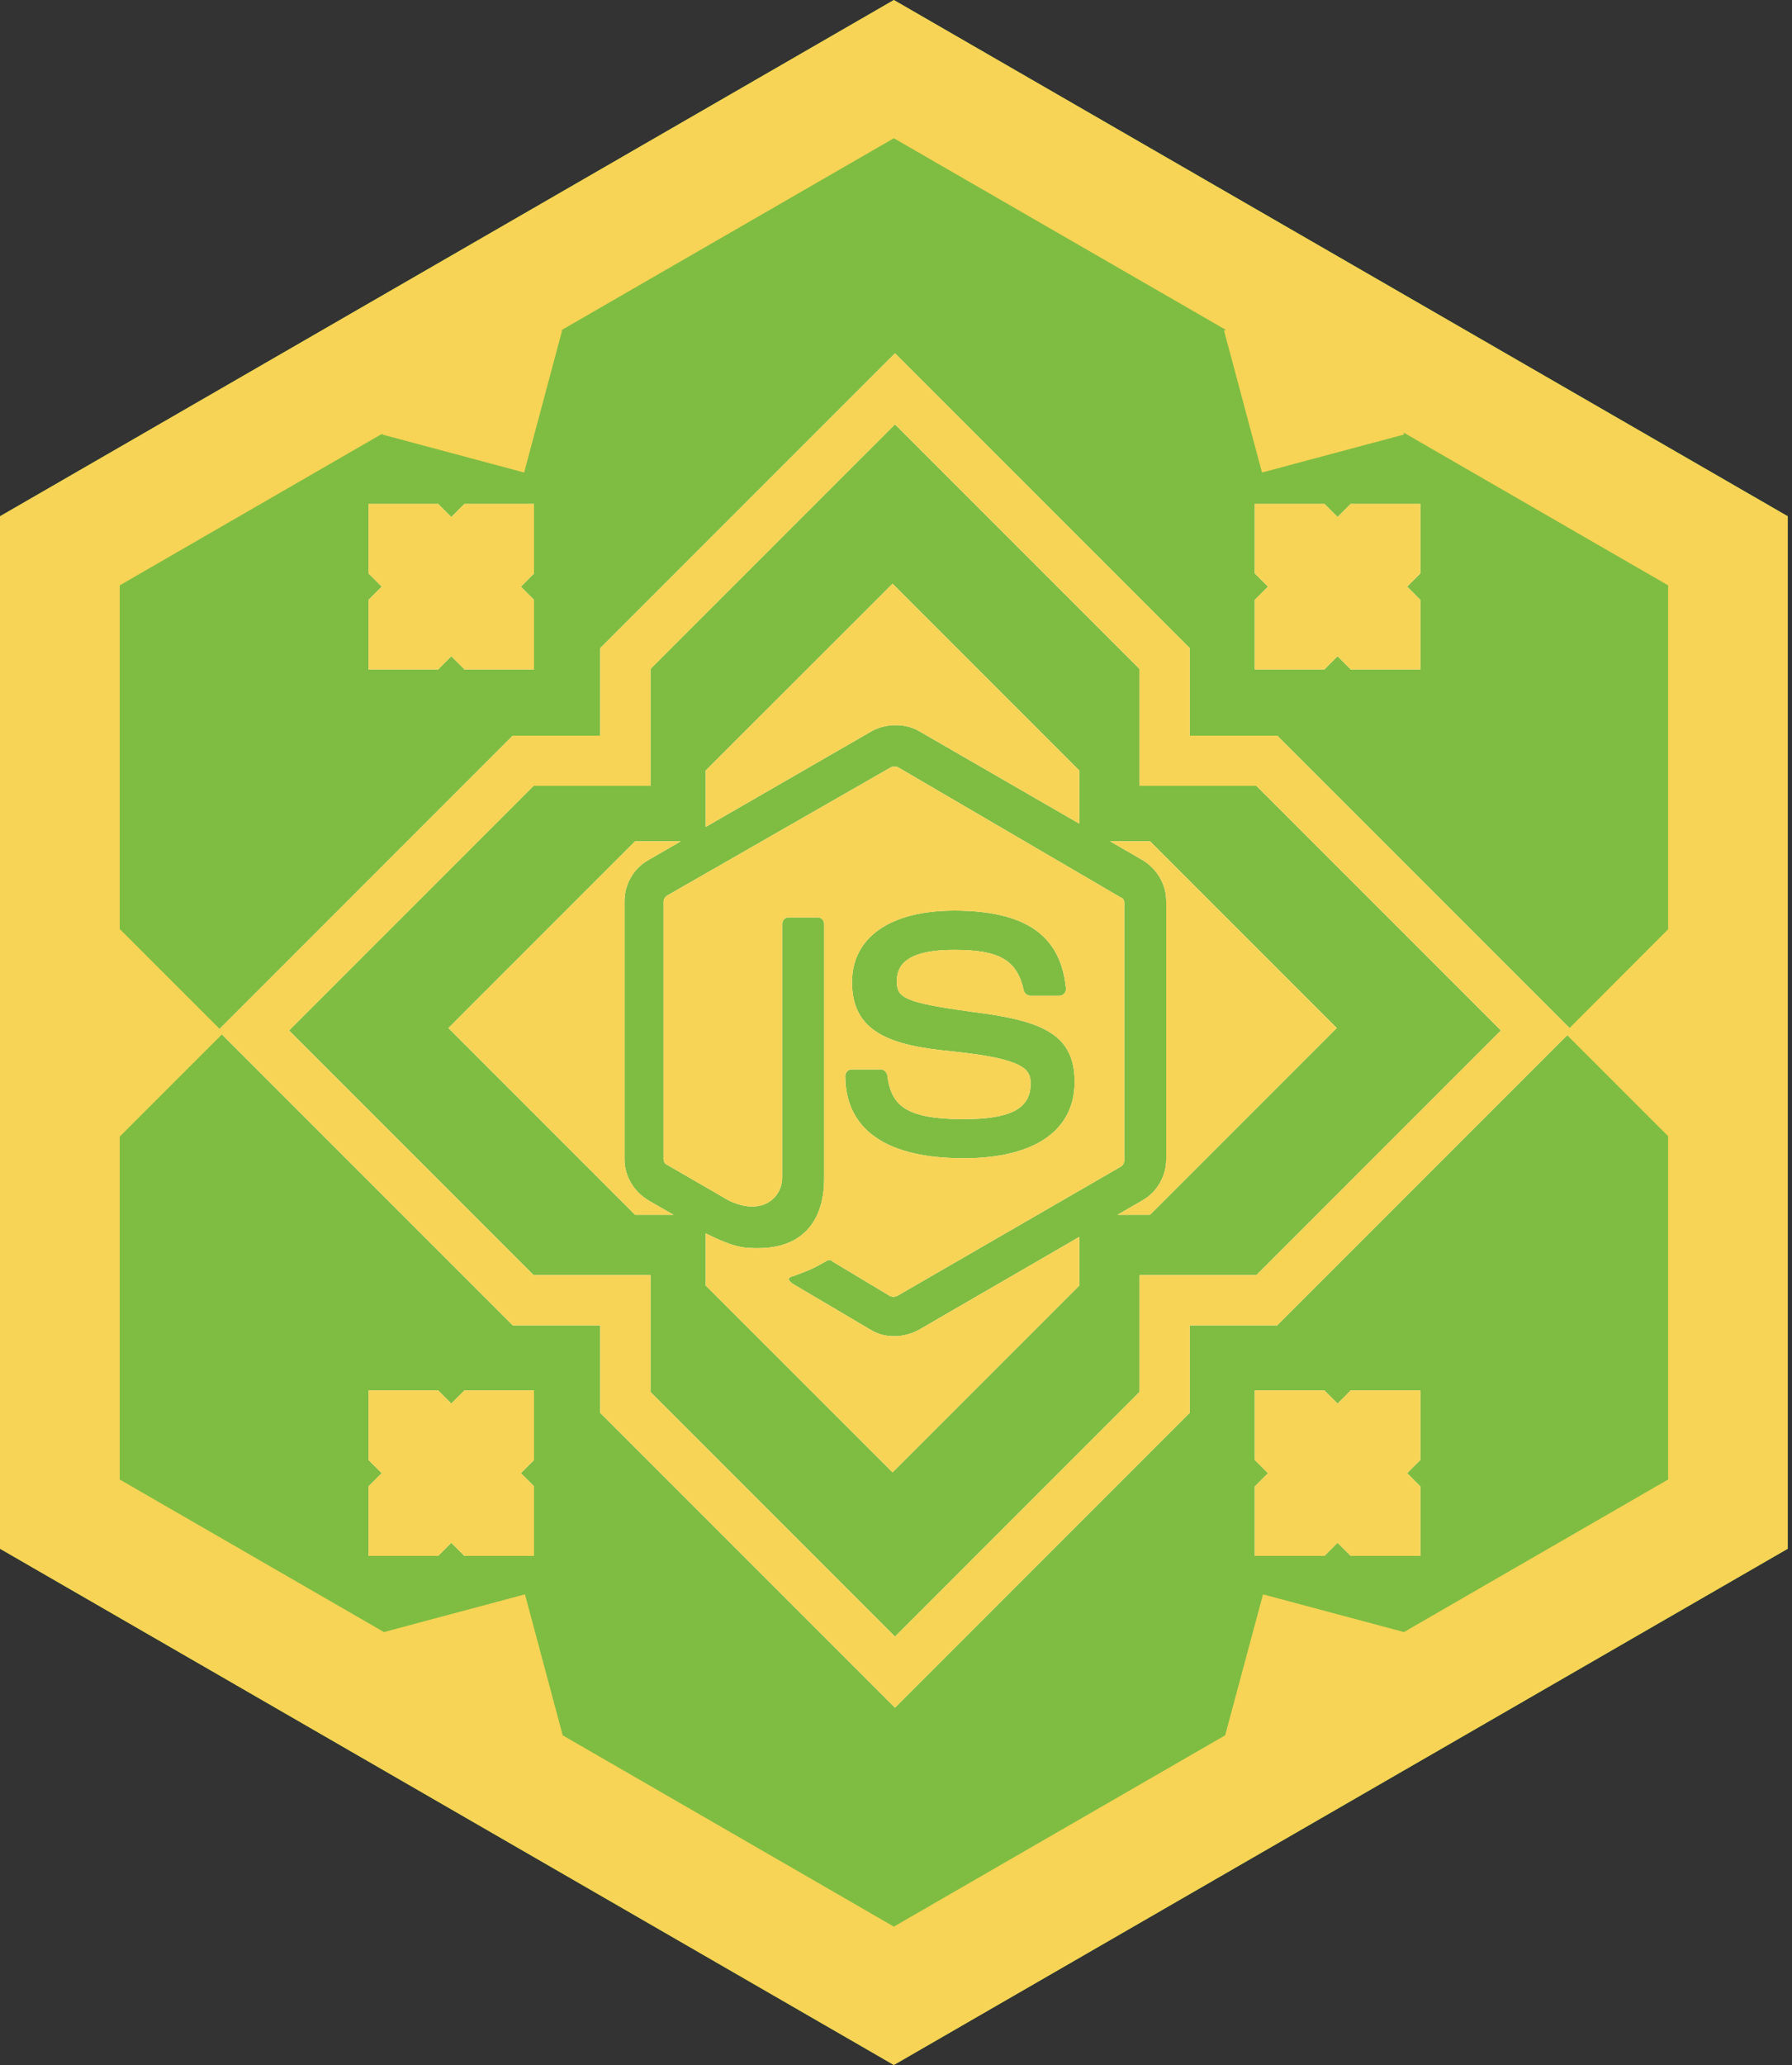 <svg width="125" height="144" viewBox="0 0 125 144" fill="none" xmlns="http://www.w3.org/2000/svg">
<rect x="0" y="0" width="125" height="144" fill="#333333" stroke="none"/>
<path d="M124.71 108V36L62.35 0L0 36V108L62.35 144L124.71 108Z" fill="#7EBD42"/>
<path d="M32.4 35.14H37.25V39.99L36.33 40.91L37.25 41.83V46.68H32.4L31.48 45.76L30.56 46.68H25.71V41.83L26.63 40.91L25.71 39.99V35.14H30.56L31.48 36.06L32.4 35.14Z" fill="#F7D456"/>
<path d="M94.22 35.14H99.07V39.99L98.15 40.91L99.07 41.83V46.68H94.22L93.3 45.76L92.38 46.68H87.53V41.83L88.45 40.91L87.53 39.99V35.14H92.38L93.3 36.06L94.22 35.14Z" fill="#F7D456"/>
<path d="M43.56 80.84V62.84C43.56 61.7 44.16 60.57 45.23 59.97L47.48 58.67H44.3L31.28 71.69L44.3 84.71H46.97L45.23 83.71C44.23 83.11 43.56 82.04 43.56 80.84ZM62.26 40.71L49.23 53.73V57.66L60.83 50.97C61.83 50.43 63.16 50.43 64.09 50.97L75.28 57.43V53.73L62.26 40.71ZM78.15 62.57L62.63 53.5C62.49 53.44 62.29 53.44 62.16 53.5L46.56 62.44C46.43 62.5 46.29 62.7 46.29 62.84V80.84C46.29 80.97 46.36 81.17 46.56 81.24L50.83 83.71C53.16 84.84 54.56 83.51 54.56 82.11V64.44C54.56 64.17 54.76 63.97 55.03 63.97H57.03C57.29 63.97 57.49 64.17 57.49 64.44V82.17C57.49 85.31 55.83 87.04 52.89 87.04C51.96 87.04 51.29 87.04 49.29 86.04L49.23 86.01V89.65L62.26 102.67L75.28 89.65V86.26L64.02 92.78C63.49 93.04 62.96 93.18 62.36 93.18C61.76 93.18 61.23 93.04 60.69 92.71L55.49 89.64C54.69 89.18 55.09 89.04 55.36 88.98C56.43 88.58 56.63 88.51 57.69 87.91C57.83 87.84 57.96 87.84 58.09 87.98L62.09 90.38C62.22 90.44 62.43 90.44 62.56 90.38L78.15 81.37C78.29 81.31 78.42 81.11 78.42 80.97V62.97C78.42 62.77 78.35 62.64 78.15 62.57ZM67.22 80.77C60.42 80.77 58.96 77.64 58.96 75.04C58.96 74.77 59.16 74.57 59.43 74.57H61.43C61.62 74.57 61.83 74.71 61.89 74.97C62.16 77.04 63.09 78.04 67.22 78.04C70.49 78.04 71.89 77.31 71.89 75.57C71.89 74.57 71.49 73.84 66.36 73.31C62.09 72.91 59.43 71.97 59.43 68.5C59.43 65.37 62.09 63.5 66.56 63.5C71.56 63.5 74.02 65.24 74.36 68.97C74.36 69.1 74.29 69.24 74.22 69.3C74.16 69.37 74.02 69.44 73.89 69.44H71.89C71.69 69.44 71.49 69.3 71.42 69.1C70.96 66.97 69.76 66.24 66.56 66.24C62.96 66.24 62.56 67.5 62.56 68.44C62.56 69.57 63.03 69.91 67.89 70.57C72.69 71.17 74.96 72.11 74.96 75.44C74.96 78.84 72.16 80.77 67.22 80.77ZM80.22 58.67H77.44L79.69 59.97C80.69 60.57 81.35 61.64 81.35 62.84V80.84C81.35 81.97 80.75 83.11 79.69 83.71L77.96 84.71H80.22L93.24 71.69L80.22 58.67ZM43.56 80.84V62.84C43.56 61.7 44.16 60.57 45.23 59.97L47.48 58.67H44.3L31.28 71.69L44.3 84.71H46.97L45.23 83.71C44.23 83.11 43.56 82.04 43.56 80.84ZM62.26 40.71L49.23 53.73V57.66L60.83 50.97C61.83 50.43 63.16 50.43 64.09 50.97L75.28 57.43V53.73L62.26 40.71ZM78.15 62.57L62.63 53.5C62.49 53.44 62.29 53.44 62.16 53.5L46.56 62.44C46.43 62.5 46.29 62.7 46.29 62.84V80.84C46.29 80.97 46.36 81.17 46.56 81.24L50.83 83.71C53.16 84.84 54.56 83.51 54.56 82.11V64.44C54.56 64.17 54.76 63.97 55.03 63.97H57.03C57.29 63.97 57.49 64.17 57.49 64.44V82.17C57.49 85.31 55.83 87.04 52.89 87.04C51.96 87.04 51.29 87.04 49.29 86.04L49.23 86.01V89.65L62.26 102.67L75.28 89.65V86.26L64.02 92.78C63.49 93.04 62.96 93.18 62.36 93.18C61.76 93.18 61.23 93.04 60.69 92.71L55.49 89.64C54.69 89.18 55.09 89.04 55.36 88.98C56.43 88.58 56.63 88.51 57.69 87.91C57.83 87.84 57.96 87.84 58.09 87.98L62.09 90.38C62.22 90.44 62.43 90.44 62.56 90.38L78.15 81.37C78.29 81.31 78.42 81.11 78.42 80.97V62.97C78.42 62.77 78.35 62.64 78.15 62.57ZM67.22 80.77C60.42 80.77 58.96 77.64 58.96 75.04C58.96 74.77 59.16 74.57 59.43 74.57H61.43C61.62 74.57 61.83 74.71 61.89 74.97C62.16 77.04 63.09 78.04 67.22 78.04C70.49 78.04 71.89 77.31 71.89 75.57C71.89 74.57 71.49 73.84 66.36 73.31C62.09 72.91 59.43 71.97 59.43 68.5C59.43 65.37 62.09 63.5 66.56 63.5C71.56 63.5 74.02 65.24 74.36 68.97C74.36 69.1 74.29 69.24 74.22 69.3C74.16 69.37 74.02 69.44 73.89 69.44H71.89C71.69 69.44 71.49 69.3 71.42 69.1C70.96 66.97 69.76 66.24 66.56 66.24C62.96 66.24 62.56 67.5 62.56 68.44C62.56 69.57 63.03 69.91 67.89 70.57C72.69 71.17 74.96 72.11 74.96 75.44C74.96 78.84 72.16 80.77 67.22 80.77ZM80.22 58.67H77.44L79.69 59.97C80.69 60.57 81.35 61.64 81.35 62.84V80.84C81.35 81.97 80.75 83.11 79.69 83.71L77.96 84.71H80.22L93.24 71.69L80.22 58.67ZM37.25 96.96H32.4L31.48 97.88L30.56 96.96H25.71V101.81L26.63 102.73L25.71 103.65V108.5H30.56L31.48 107.58L32.4 108.5H37.25V103.65L36.33 102.73L37.25 101.81V96.96ZM43.56 80.84V62.84C43.56 61.7 44.16 60.57 45.23 59.97L47.48 58.67H44.3L31.28 71.69L44.3 84.71H46.97L45.23 83.71C44.23 83.11 43.56 82.04 43.56 80.84ZM62.26 40.71L49.23 53.73V57.66L60.83 50.97C61.83 50.43 63.16 50.43 64.09 50.97L75.28 57.43V53.73L62.26 40.71ZM78.15 62.57L62.63 53.5C62.49 53.44 62.29 53.44 62.16 53.5L46.56 62.44C46.43 62.5 46.29 62.7 46.29 62.84V80.84C46.29 80.97 46.36 81.17 46.56 81.24L50.83 83.71C53.16 84.84 54.56 83.51 54.56 82.11V64.44C54.56 64.17 54.76 63.97 55.03 63.97H57.03C57.29 63.97 57.49 64.17 57.49 64.44V82.17C57.49 85.31 55.83 87.04 52.89 87.04C51.96 87.04 51.29 87.04 49.29 86.04L49.23 86.01V89.65L62.26 102.67L75.28 89.65V86.26L64.02 92.78C63.49 93.04 62.96 93.18 62.36 93.18C61.76 93.18 61.23 93.04 60.69 92.71L55.49 89.64C54.69 89.18 55.09 89.04 55.36 88.98C56.43 88.58 56.63 88.51 57.69 87.91C57.83 87.84 57.96 87.84 58.09 87.98L62.09 90.38C62.22 90.44 62.43 90.44 62.56 90.38L78.15 81.37C78.29 81.31 78.42 81.11 78.42 80.97V62.97C78.42 62.77 78.35 62.64 78.15 62.57ZM67.22 80.77C60.42 80.77 58.96 77.64 58.96 75.04C58.96 74.77 59.16 74.57 59.43 74.57H61.43C61.62 74.57 61.83 74.71 61.89 74.97C62.16 77.04 63.09 78.04 67.22 78.04C70.49 78.04 71.89 77.31 71.89 75.57C71.89 74.57 71.49 73.84 66.36 73.31C62.09 72.91 59.43 71.97 59.43 68.5C59.43 65.37 62.09 63.5 66.56 63.5C71.56 63.5 74.02 65.24 74.36 68.97C74.36 69.1 74.29 69.24 74.22 69.3C74.16 69.37 74.02 69.44 73.89 69.44H71.89C71.69 69.44 71.49 69.3 71.42 69.1C70.96 66.97 69.76 66.24 66.56 66.24C62.96 66.24 62.56 67.5 62.56 68.44C62.56 69.57 63.03 69.91 67.89 70.57C72.69 71.17 74.96 72.11 74.96 75.44C74.96 78.84 72.16 80.77 67.22 80.77ZM80.22 58.67H77.44L79.69 59.97C80.69 60.57 81.35 61.64 81.35 62.84V80.84C81.35 81.97 80.75 83.11 79.69 83.71L77.96 84.71H80.22L93.24 71.69L80.22 58.67ZM99.07 96.96H94.22L93.3 97.88L92.38 96.96H87.53V101.81L88.45 102.73L87.53 103.65V108.5H92.38L93.3 107.58L94.22 108.5H99.07V103.65L98.15 102.73L99.07 101.81V96.96ZM80.22 58.67H77.44L79.69 59.97C80.69 60.57 81.35 61.64 81.35 62.84V80.84C81.35 81.97 80.75 83.11 79.69 83.71L77.96 84.71H80.22L93.24 71.69L80.22 58.67ZM78.15 62.57L62.63 53.5C62.49 53.44 62.29 53.44 62.16 53.5L46.56 62.44C46.43 62.5 46.29 62.7 46.29 62.84V80.84C46.29 80.97 46.36 81.17 46.56 81.24L50.83 83.71C53.16 84.84 54.56 83.51 54.56 82.11V64.44C54.56 64.17 54.76 63.97 55.03 63.97H57.03C57.29 63.97 57.49 64.17 57.49 64.44V82.17C57.49 85.31 55.83 87.04 52.89 87.04C51.96 87.04 51.29 87.04 49.29 86.04L49.23 86.01V89.65L62.26 102.67L75.28 89.65V86.26L64.02 92.78C63.49 93.04 62.96 93.18 62.36 93.18C61.76 93.18 61.23 93.04 60.69 92.71L55.49 89.64C54.69 89.18 55.09 89.04 55.36 88.98C56.43 88.58 56.63 88.51 57.69 87.91C57.83 87.84 57.96 87.84 58.09 87.98L62.09 90.38C62.22 90.44 62.43 90.44 62.56 90.38L78.15 81.37C78.29 81.31 78.42 81.11 78.42 80.97V62.97C78.42 62.77 78.35 62.64 78.15 62.57ZM67.22 80.77C60.42 80.77 58.96 77.64 58.96 75.04C58.96 74.77 59.16 74.57 59.43 74.57H61.43C61.62 74.57 61.83 74.71 61.89 74.97C62.16 77.04 63.09 78.04 67.22 78.04C70.49 78.04 71.89 77.31 71.89 75.57C71.89 74.57 71.49 73.84 66.36 73.31C62.09 72.91 59.43 71.97 59.43 68.5C59.43 65.37 62.09 63.5 66.56 63.5C71.56 63.5 74.02 65.24 74.36 68.97C74.36 69.1 74.29 69.24 74.22 69.3C74.16 69.37 74.02 69.44 73.89 69.44H71.89C71.69 69.44 71.49 69.3 71.42 69.1C70.96 66.97 69.76 66.24 66.56 66.24C62.96 66.24 62.56 67.5 62.56 68.44C62.56 69.57 63.03 69.91 67.89 70.57C72.69 71.17 74.96 72.11 74.96 75.44C74.96 78.84 72.16 80.77 67.22 80.77ZM62.26 40.71L49.23 53.73V57.66L60.83 50.97C61.83 50.43 63.16 50.43 64.09 50.97L75.28 57.43V53.73L62.26 40.71ZM43.56 80.84V62.84C43.56 61.7 44.16 60.57 45.23 59.97L47.48 58.67H44.3L31.28 71.69L44.3 84.71H46.97L45.23 83.71C44.23 83.11 43.56 82.04 43.56 80.84ZM99.07 96.96H94.22L93.3 97.88L92.38 96.96H87.53V101.81L88.45 102.73L87.53 103.65V108.5H92.38L93.3 107.58L94.22 108.5H99.07V103.65L98.15 102.73L99.07 101.81V96.96ZM37.25 96.96H32.4L31.48 97.88L30.56 96.96H25.71V101.81L26.63 102.73L25.71 103.65V108.5H30.56L31.48 107.58L32.4 108.5H37.25V103.65L36.33 102.73L37.25 101.81V96.96ZM37.25 96.96H32.4L31.48 97.88L30.56 96.96H25.71V101.81L26.63 102.73L25.71 103.65V108.5H30.56L31.48 107.58L32.4 108.5H37.25V103.65L36.33 102.73L37.25 101.81V96.96ZM43.56 80.84V62.84C43.56 61.7 44.16 60.57 45.23 59.97L47.48 58.67H44.3L31.28 71.69L44.3 84.71H46.97L45.23 83.71C44.23 83.11 43.56 82.04 43.56 80.84ZM62.26 40.71L49.23 53.73V57.66L60.83 50.97C61.83 50.43 63.16 50.43 64.09 50.97L75.28 57.43V53.73L62.26 40.71ZM78.15 62.57L62.63 53.5C62.49 53.44 62.29 53.44 62.16 53.5L46.56 62.44C46.43 62.5 46.29 62.7 46.29 62.84V80.84C46.29 80.97 46.36 81.17 46.56 81.24L50.83 83.71C53.16 84.84 54.56 83.51 54.56 82.11V64.44C54.56 64.17 54.76 63.97 55.03 63.97H57.03C57.29 63.97 57.49 64.17 57.49 64.44V82.17C57.49 85.31 55.83 87.04 52.89 87.04C51.96 87.04 51.29 87.04 49.29 86.04L49.23 86.01V89.65L62.26 102.67L75.28 89.65V86.26L64.02 92.78C63.49 93.04 62.96 93.18 62.36 93.18C61.76 93.18 61.23 93.04 60.69 92.71L55.49 89.64C54.69 89.18 55.09 89.04 55.36 88.98C56.43 88.58 56.63 88.51 57.69 87.91C57.83 87.84 57.96 87.84 58.09 87.98L62.09 90.38C62.22 90.44 62.43 90.44 62.56 90.38L78.15 81.37C78.29 81.31 78.42 81.11 78.42 80.97V62.97C78.42 62.77 78.35 62.64 78.15 62.57ZM67.22 80.77C60.42 80.77 58.96 77.64 58.96 75.04C58.96 74.77 59.16 74.57 59.43 74.57H61.43C61.62 74.57 61.83 74.71 61.89 74.97C62.16 77.04 63.09 78.04 67.22 78.04C70.49 78.04 71.89 77.31 71.89 75.57C71.89 74.57 71.49 73.84 66.36 73.31C62.09 72.91 59.43 71.97 59.43 68.5C59.43 65.37 62.09 63.5 66.56 63.5C71.56 63.5 74.02 65.24 74.36 68.97C74.36 69.1 74.29 69.24 74.22 69.3C74.16 69.37 74.02 69.44 73.89 69.44H71.89C71.69 69.44 71.49 69.3 71.42 69.1C70.96 66.97 69.76 66.24 66.56 66.24C62.96 66.24 62.56 67.5 62.56 68.44C62.56 69.57 63.03 69.91 67.89 70.57C72.69 71.17 74.96 72.11 74.96 75.44C74.96 78.84 72.16 80.77 67.22 80.77ZM80.22 58.67H77.44L79.69 59.97C80.69 60.57 81.35 61.64 81.35 62.84V80.84C81.35 81.97 80.75 83.11 79.69 83.71L77.96 84.71H80.22L93.24 71.69L80.22 58.67ZM99.07 96.96H94.22L93.3 97.88L92.38 96.96H87.53V101.81L88.45 102.73L87.53 103.65V108.5H92.38L93.3 107.58L94.22 108.5H99.07V103.65L98.15 102.73L99.07 101.81V96.96ZM80.22 58.67H77.44L79.69 59.97C80.69 60.57 81.35 61.64 81.35 62.84V80.84C81.35 81.97 80.75 83.11 79.69 83.71L77.96 84.71H80.22L93.24 71.69L80.22 58.67ZM78.15 62.57L62.63 53.5C62.49 53.44 62.29 53.44 62.16 53.5L46.56 62.44C46.43 62.5 46.29 62.7 46.29 62.84V80.84C46.29 80.97 46.36 81.17 46.56 81.24L50.83 83.71C53.16 84.84 54.56 83.51 54.56 82.11V64.44C54.56 64.17 54.76 63.97 55.03 63.97H57.03C57.29 63.97 57.49 64.17 57.49 64.44V82.17C57.49 85.31 55.83 87.04 52.89 87.04C51.96 87.04 51.29 87.04 49.29 86.04L49.23 86.01V89.65L62.26 102.67L75.28 89.65V86.26L64.02 92.78C63.49 93.04 62.96 93.18 62.36 93.18C61.76 93.18 61.23 93.04 60.69 92.71L55.49 89.64C54.69 89.18 55.09 89.04 55.36 88.98C56.43 88.58 56.63 88.51 57.69 87.91C57.83 87.84 57.96 87.84 58.09 87.98L62.09 90.38C62.22 90.44 62.43 90.44 62.56 90.38L78.15 81.37C78.29 81.31 78.42 81.11 78.42 80.97V62.97C78.42 62.77 78.35 62.64 78.15 62.57ZM67.22 80.77C60.42 80.77 58.96 77.64 58.96 75.04C58.96 74.77 59.16 74.57 59.43 74.57H61.43C61.62 74.57 61.83 74.71 61.89 74.97C62.16 77.04 63.09 78.04 67.22 78.04C70.49 78.04 71.89 77.31 71.89 75.57C71.89 74.57 71.49 73.84 66.36 73.31C62.09 72.91 59.43 71.97 59.43 68.5C59.43 65.37 62.09 63.5 66.56 63.5C71.56 63.5 74.02 65.24 74.36 68.97C74.36 69.1 74.29 69.24 74.22 69.3C74.16 69.37 74.02 69.44 73.89 69.44H71.89C71.69 69.44 71.49 69.3 71.42 69.1C70.96 66.97 69.76 66.24 66.56 66.24C62.96 66.24 62.56 67.5 62.56 68.44C62.56 69.57 63.03 69.91 67.89 70.57C72.69 71.17 74.96 72.11 74.96 75.44C74.96 78.84 72.16 80.77 67.22 80.77ZM62.26 40.71L49.23 53.73V57.66L60.83 50.97C61.83 50.43 63.16 50.43 64.09 50.97L75.28 57.43V53.73L62.26 40.71ZM43.56 80.84V62.84C43.56 61.7 44.16 60.57 45.23 59.97L47.48 58.67H44.3L31.28 71.69L44.3 84.71H46.97L45.23 83.71C44.23 83.11 43.56 82.04 43.56 80.84ZM99.07 96.96H94.22L93.3 97.88L92.38 96.96H87.53V101.81L88.45 102.73L87.53 103.65V108.5H92.38L93.3 107.58L94.22 108.5H99.07V103.65L98.15 102.73L99.07 101.81V96.96ZM37.25 96.96H32.4L31.48 97.88L30.56 96.96H25.71V101.81L26.63 102.73L25.71 103.65V108.5H30.56L31.48 107.58L32.4 108.5H37.25V103.65L36.33 102.73L37.25 101.81V96.96ZM37.25 96.96H32.4L31.48 97.88L30.56 96.96H25.71V101.81L26.63 102.73L25.71 103.65V108.5H30.56L31.48 107.58L32.4 108.5H37.25V103.65L36.33 102.73L37.25 101.81V96.96ZM43.56 80.84V62.84C43.56 61.7 44.16 60.57 45.23 59.97L47.48 58.67H44.3L31.28 71.69L44.3 84.71H46.97L45.23 83.71C44.23 83.11 43.56 82.04 43.56 80.84ZM62.26 40.71L49.23 53.73V57.66L60.83 50.97C61.83 50.43 63.16 50.43 64.09 50.97L75.28 57.43V53.73L62.26 40.71ZM78.15 62.57L62.63 53.5C62.49 53.44 62.29 53.44 62.16 53.5L46.56 62.44C46.43 62.5 46.29 62.7 46.29 62.84V80.84C46.29 80.97 46.36 81.17 46.56 81.24L50.83 83.71C53.16 84.84 54.56 83.51 54.56 82.11V64.44C54.56 64.17 54.76 63.97 55.03 63.97H57.03C57.29 63.97 57.49 64.17 57.49 64.44V82.17C57.49 85.31 55.83 87.04 52.89 87.04C51.96 87.04 51.29 87.04 49.29 86.04L49.23 86.01V89.65L62.26 102.67L75.28 89.65V86.26L64.02 92.78C63.49 93.04 62.96 93.18 62.36 93.18C61.76 93.18 61.23 93.04 60.69 92.71L55.49 89.64C54.69 89.18 55.09 89.04 55.36 88.98C56.43 88.58 56.63 88.51 57.69 87.91C57.83 87.84 57.96 87.84 58.09 87.98L62.09 90.38C62.22 90.44 62.43 90.44 62.56 90.38L78.15 81.37C78.29 81.31 78.42 81.11 78.42 80.97V62.97C78.42 62.77 78.35 62.64 78.15 62.57ZM67.22 80.77C60.42 80.77 58.96 77.64 58.96 75.04C58.96 74.77 59.16 74.57 59.43 74.57H61.43C61.62 74.57 61.83 74.71 61.89 74.97C62.16 77.04 63.09 78.04 67.22 78.04C70.49 78.04 71.89 77.31 71.89 75.57C71.89 74.57 71.49 73.84 66.36 73.31C62.09 72.91 59.43 71.97 59.43 68.5C59.43 65.37 62.09 63.5 66.56 63.5C71.56 63.5 74.02 65.24 74.36 68.97C74.36 69.1 74.29 69.24 74.22 69.3C74.16 69.37 74.02 69.44 73.89 69.44H71.89C71.69 69.44 71.49 69.3 71.42 69.1C70.96 66.97 69.76 66.24 66.56 66.24C62.96 66.24 62.56 67.5 62.56 68.44C62.56 69.57 63.03 69.91 67.89 70.57C72.69 71.17 74.96 72.11 74.96 75.44C74.96 78.84 72.16 80.77 67.22 80.77ZM80.22 58.67H77.44L79.69 59.97C80.69 60.57 81.35 61.64 81.35 62.84V80.84C81.35 81.97 80.75 83.11 79.69 83.71L77.96 84.71H80.22L93.24 71.69L80.22 58.67ZM99.07 96.96H94.22L93.3 97.88L92.38 96.96H87.53V101.81L88.45 102.73L87.53 103.65V108.5H92.38L93.3 107.58L94.22 108.5H99.07V103.65L98.15 102.73L99.07 101.81V96.96ZM80.22 58.67H77.44L79.69 59.97C80.69 60.57 81.35 61.64 81.35 62.84V80.84C81.35 81.97 80.75 83.11 79.69 83.71L77.96 84.71H80.22L93.24 71.69L80.22 58.67ZM62.36 93.18C61.76 93.18 61.23 93.04 60.69 92.71L55.49 89.64C54.69 89.18 55.09 89.04 55.36 88.98C56.43 88.58 56.63 88.51 57.69 87.91C57.83 87.84 57.96 87.84 58.09 87.98L62.09 90.38C62.22 90.44 62.43 90.44 62.56 90.38L78.15 81.37C78.29 81.31 78.42 81.11 78.42 80.97V62.97C78.42 62.77 78.35 62.64 78.15 62.57L62.63 53.5C62.49 53.44 62.29 53.44 62.16 53.5L46.56 62.44C46.43 62.5 46.29 62.7 46.29 62.84V80.84C46.29 80.97 46.36 81.17 46.56 81.24L50.83 83.71C53.16 84.84 54.56 83.51 54.56 82.11V64.44C54.56 64.17 54.76 63.97 55.03 63.97H57.03C57.29 63.97 57.49 64.17 57.49 64.44V82.17C57.49 85.31 55.83 87.04 52.89 87.04C51.96 87.04 51.29 87.04 49.29 86.04L49.23 86.01V89.65L62.26 102.67L75.28 89.65V86.26L64.02 92.78C63.49 93.04 62.96 93.18 62.36 93.18ZM59.43 74.57H61.43C61.62 74.57 61.83 74.71 61.89 74.97C62.16 77.04 63.09 78.04 67.22 78.04C70.49 78.04 71.89 77.31 71.89 75.57C71.89 74.57 71.49 73.84 66.36 73.31C62.09 72.91 59.43 71.97 59.43 68.5C59.43 65.37 62.09 63.5 66.56 63.5C71.56 63.5 74.02 65.24 74.36 68.97C74.36 69.1 74.29 69.24 74.22 69.3C74.16 69.37 74.02 69.44 73.89 69.44H71.89C71.69 69.44 71.49 69.3 71.42 69.1C70.96 66.97 69.76 66.24 66.56 66.24C62.96 66.24 62.56 67.5 62.56 68.44C62.56 69.57 63.03 69.91 67.89 70.57C72.69 71.17 74.96 72.11 74.96 75.44C74.96 78.84 72.16 80.77 67.22 80.77C60.42 80.77 58.96 77.64 58.96 75.04C58.96 74.77 59.16 74.57 59.43 74.57ZM64.09 50.97L75.28 57.43V53.73L62.26 40.71L49.23 53.73V57.66L60.83 50.97C61.83 50.43 63.16 50.43 64.09 50.97ZM43.56 80.84V62.84C43.56 61.7 44.16 60.57 45.23 59.97L47.48 58.67H44.3L31.28 71.69L44.3 84.71H46.97L45.23 83.71C44.23 83.11 43.56 82.04 43.56 80.84ZM99.07 96.96H94.22L93.3 97.88L92.38 96.96H87.53V101.81L88.45 102.73L87.53 103.65V108.5H92.38L93.3 107.58L94.22 108.5H99.07V103.65L98.15 102.73L99.07 101.81V96.96ZM31.48 97.88L30.56 96.96H25.71V101.81L26.63 102.73L25.71 103.65V108.5H30.56L31.48 107.58L32.4 108.5H37.25V103.65L36.33 102.73L37.25 101.81V96.96H32.4L31.48 97.88ZM62.35 0L0 36V108L62.35 144L124.7 108V36L62.35 0ZM116.36 103.17L97.93 113.81L88.1 111.18L85.46 121.01L62.35 134.35L39.25 121.01L36.62 111.18L26.78 113.81L8.35 103.17V79.26L15.48 72.13L35.77 92.42H41.87V98.52L62.43 119.08L82.99 98.52V92.42H89.09L109.32 72.19L116.36 79.23V103.17V103.17ZM87.64 54.8L104.7 71.86L87.64 88.92H79.49V97.07L62.43 114.13L45.37 97.07V88.92H37.22L20.16 71.86L37.22 54.8H45.37V46.65L62.43 29.59L79.49 46.65V54.8H87.64V54.8ZM116.36 64.8L109.48 71.69L89.09 51.3H82.99V45.2L62.43 24.64L41.87 45.2V51.3H35.77L15.32 71.75L8.35 64.78V40.82L26.67 30.24L26.66 30.3L36.56 32.95L39.21 23.05L39.15 23.03L62.35 9.64L85.52 23.01L85.38 23.05L88.03 32.95L97.94 30.3L97.9 30.16L116.36 40.82V64.8V64.8ZM93.3 97.88L92.38 96.96H87.53V101.81L88.45 102.73L87.53 103.65V108.5H92.38L93.3 107.58L94.22 108.5H99.07V103.65L98.15 102.73L99.07 101.81V96.96H94.22L93.3 97.88ZM79.69 59.97C80.69 60.57 81.35 61.64 81.35 62.84V80.84C81.35 81.97 80.75 83.11 79.69 83.71L77.96 84.71H80.22L93.24 71.69L80.22 58.67H77.44L79.69 59.97ZM62.36 93.18C61.76 93.18 61.23 93.04 60.69 92.71L55.49 89.64C54.69 89.18 55.09 89.04 55.36 88.98C56.43 88.58 56.63 88.51 57.69 87.91C57.83 87.84 57.96 87.84 58.09 87.98L62.09 90.38C62.22 90.44 62.43 90.44 62.56 90.38L78.15 81.37C78.29 81.31 78.42 81.11 78.42 80.97V62.97C78.42 62.77 78.35 62.64 78.15 62.57L62.63 53.5C62.49 53.44 62.29 53.44 62.16 53.5L46.56 62.44C46.43 62.5 46.29 62.7 46.29 62.84V80.84C46.29 80.97 46.36 81.17 46.56 81.24L50.83 83.71C53.16 84.84 54.56 83.51 54.56 82.11V64.44C54.56 64.17 54.76 63.97 55.03 63.97H57.03C57.29 63.97 57.49 64.17 57.49 64.44V82.17C57.49 85.31 55.83 87.04 52.89 87.04C51.96 87.04 51.29 87.04 49.29 86.04L49.23 86.01V89.65L62.26 102.67L75.28 89.65V86.26L64.02 92.78C63.49 93.04 62.96 93.18 62.36 93.18ZM59.43 74.57H61.43C61.62 74.57 61.83 74.71 61.89 74.97C62.16 77.04 63.09 78.04 67.22 78.04C70.49 78.04 71.89 77.31 71.89 75.57C71.89 74.57 71.49 73.84 66.36 73.31C62.09 72.91 59.43 71.97 59.43 68.5C59.43 65.37 62.09 63.5 66.56 63.5C71.56 63.5 74.02 65.24 74.36 68.97C74.36 69.1 74.29 69.24 74.22 69.3C74.16 69.37 74.02 69.44 73.89 69.44H71.89C71.69 69.44 71.49 69.3 71.42 69.1C70.96 66.97 69.76 66.24 66.56 66.24C62.96 66.24 62.56 67.5 62.56 68.44C62.56 69.57 63.03 69.91 67.89 70.57C72.69 71.17 74.96 72.11 74.96 75.44C74.96 78.84 72.16 80.77 67.22 80.77C60.42 80.77 58.96 77.64 58.96 75.04C58.96 74.77 59.16 74.57 59.43 74.57ZM64.09 50.97L75.28 57.43V53.73L62.26 40.71L49.23 53.73V57.66L60.83 50.97C61.83 50.43 63.16 50.43 64.09 50.97ZM43.56 80.84V62.84C43.56 61.7 44.16 60.57 45.23 59.97L47.48 58.67H44.3L31.28 71.69L44.3 84.71H46.97L45.23 83.71C44.23 83.11 43.56 82.04 43.56 80.84ZM31.48 97.88L30.56 96.96H25.71V101.81L26.63 102.73L25.71 103.65V108.5H30.56L31.48 107.58L32.4 108.5H37.25V103.65L36.33 102.73L37.25 101.81V96.96H32.4L31.48 97.88ZM37.25 96.96H32.4L31.48 97.88L30.56 96.96H25.71V101.81L26.63 102.73L25.71 103.65V108.5H30.56L31.48 107.58L32.4 108.5H37.25V103.65L36.33 102.73L37.25 101.81V96.96ZM99.07 96.96H94.22L93.3 97.88L92.38 96.96H87.53V101.81L88.45 102.73L87.53 103.65V108.5H92.38L93.3 107.58L94.22 108.5H99.07V103.65L98.15 102.73L99.07 101.81V96.96ZM43.56 80.84V62.84C43.56 61.7 44.16 60.57 45.23 59.97L47.48 58.67H44.3L31.28 71.69L44.3 84.71H46.97L45.23 83.71C44.23 83.11 43.56 82.04 43.56 80.84ZM62.26 40.71L49.23 53.73V57.66L60.83 50.97C61.83 50.43 63.16 50.43 64.09 50.97L75.28 57.43V53.73L62.26 40.71ZM78.15 62.57L62.63 53.5C62.49 53.44 62.29 53.44 62.16 53.5L46.56 62.44C46.43 62.5 46.29 62.7 46.29 62.84V80.84C46.29 80.97 46.36 81.17 46.56 81.24L50.83 83.71C53.16 84.84 54.56 83.51 54.56 82.11V64.44C54.56 64.17 54.76 63.97 55.03 63.97H57.03C57.29 63.97 57.49 64.17 57.49 64.44V82.17C57.49 85.31 55.83 87.04 52.89 87.04C51.96 87.04 51.29 87.04 49.29 86.04L49.23 86.01V89.65L62.26 102.67L75.28 89.65V86.26L64.02 92.78C63.49 93.04 62.96 93.18 62.36 93.18C61.76 93.18 61.23 93.04 60.69 92.71L55.49 89.64C54.69 89.18 55.09 89.04 55.36 88.98C56.43 88.58 56.63 88.51 57.69 87.91C57.83 87.84 57.96 87.84 58.09 87.98L62.09 90.38C62.22 90.44 62.43 90.44 62.56 90.38L78.15 81.37C78.29 81.31 78.42 81.11 78.42 80.97V62.97C78.42 62.77 78.35 62.64 78.15 62.57ZM67.22 80.77C60.42 80.77 58.96 77.64 58.96 75.04C58.96 74.77 59.16 74.57 59.43 74.57H61.43C61.62 74.57 61.83 74.71 61.89 74.97C62.16 77.04 63.09 78.04 67.22 78.04C70.49 78.04 71.89 77.31 71.89 75.57C71.89 74.57 71.49 73.84 66.36 73.31C62.09 72.91 59.43 71.97 59.43 68.5C59.43 65.37 62.09 63.5 66.56 63.5C71.56 63.5 74.02 65.24 74.36 68.97C74.36 69.1 74.29 69.24 74.22 69.3C74.16 69.37 74.02 69.44 73.89 69.44H71.89C71.69 69.44 71.49 69.3 71.42 69.1C70.96 66.97 69.76 66.24 66.56 66.24C62.96 66.24 62.56 67.5 62.56 68.44C62.56 69.57 63.03 69.91 67.89 70.57C72.69 71.17 74.96 72.11 74.96 75.44C74.96 78.84 72.16 80.77 67.22 80.77ZM80.22 58.67H77.44L79.69 59.97C80.69 60.57 81.35 61.64 81.35 62.84V80.84C81.35 81.97 80.75 83.11 79.69 83.71L77.96 84.71H80.22L93.24 71.69L80.22 58.67ZM99.07 96.96H94.22L93.3 97.88L92.38 96.96H87.53V101.81L88.45 102.73L87.53 103.65V108.5H92.38L93.3 107.58L94.22 108.5H99.07V103.65L98.15 102.73L99.07 101.81V96.96ZM80.22 58.67H77.44L79.69 59.97C80.69 60.57 81.35 61.64 81.35 62.84V80.84C81.35 81.97 80.75 83.11 79.69 83.71L77.96 84.71H80.22L93.24 71.69L80.22 58.67ZM78.15 62.57L62.63 53.5C62.49 53.44 62.29 53.44 62.16 53.5L46.56 62.44C46.43 62.5 46.29 62.7 46.29 62.84V80.84C46.29 80.97 46.36 81.17 46.56 81.24L50.83 83.71C53.16 84.84 54.56 83.51 54.56 82.11V64.44C54.56 64.17 54.76 63.97 55.03 63.97H57.03C57.29 63.97 57.49 64.17 57.49 64.44V82.17C57.49 85.31 55.83 87.04 52.89 87.04C51.96 87.04 51.29 87.04 49.29 86.04L49.23 86.01V89.65L62.26 102.67L75.28 89.65V86.26L64.02 92.78C63.49 93.04 62.96 93.18 62.36 93.18C61.76 93.18 61.23 93.04 60.69 92.71L55.49 89.64C54.69 89.18 55.09 89.04 55.36 88.98C56.43 88.58 56.63 88.51 57.69 87.91C57.83 87.84 57.96 87.84 58.09 87.98L62.09 90.38C62.22 90.44 62.43 90.44 62.56 90.38L78.15 81.37C78.29 81.31 78.42 81.11 78.42 80.97V62.97C78.42 62.77 78.35 62.64 78.15 62.57ZM67.22 80.77C60.42 80.77 58.96 77.64 58.96 75.04C58.96 74.77 59.16 74.57 59.43 74.57H61.43C61.62 74.57 61.83 74.71 61.89 74.97C62.16 77.04 63.09 78.04 67.22 78.04C70.49 78.04 71.89 77.31 71.89 75.57C71.89 74.57 71.49 73.84 66.36 73.31C62.09 72.91 59.43 71.97 59.43 68.5C59.43 65.37 62.09 63.5 66.56 63.5C71.56 63.5 74.02 65.24 74.36 68.97C74.36 69.1 74.29 69.24 74.22 69.3C74.16 69.37 74.02 69.44 73.89 69.44H71.89C71.69 69.44 71.49 69.3 71.42 69.1C70.96 66.97 69.76 66.24 66.56 66.24C62.96 66.24 62.56 67.5 62.56 68.44C62.56 69.57 63.03 69.91 67.89 70.57C72.69 71.17 74.96 72.11 74.96 75.44C74.96 78.84 72.16 80.77 67.22 80.77ZM62.26 40.71L49.23 53.73V57.66L60.83 50.97C61.83 50.43 63.16 50.43 64.09 50.97L75.28 57.43V53.73L62.26 40.71ZM43.56 80.84V62.84C43.56 61.7 44.16 60.57 45.23 59.97L47.48 58.67H44.3L31.28 71.69L44.3 84.71H46.97L45.23 83.71C44.23 83.11 43.56 82.04 43.56 80.84ZM37.25 96.96H32.4L31.48 97.88L30.56 96.96H25.71V101.81L26.63 102.73L25.71 103.65V108.5H30.56L31.48 107.58L32.4 108.5H37.25V103.65L36.33 102.73L37.25 101.81V96.96ZM37.25 96.96H32.4L31.48 97.88L30.56 96.96H25.71V101.81L26.63 102.73L25.71 103.65V108.5H30.56L31.48 107.58L32.4 108.5H37.25V103.65L36.33 102.73L37.25 101.81V96.96ZM99.07 96.96H94.22L93.3 97.88L92.38 96.96H87.53V101.81L88.45 102.73L87.53 103.65V108.5H92.38L93.3 107.58L94.22 108.5H99.07V103.65L98.15 102.73L99.07 101.81V96.96ZM43.56 80.84V62.84C43.56 61.7 44.16 60.57 45.23 59.97L47.48 58.67H44.3L31.28 71.69L44.3 84.71H46.97L45.23 83.71C44.23 83.11 43.56 82.04 43.56 80.84ZM62.26 40.71L49.23 53.73V57.66L60.83 50.97C61.83 50.43 63.16 50.43 64.09 50.97L75.28 57.43V53.73L62.26 40.71ZM78.15 62.57L62.63 53.5C62.49 53.44 62.29 53.44 62.16 53.5L46.56 62.44C46.43 62.5 46.29 62.7 46.29 62.84V80.84C46.29 80.97 46.36 81.17 46.56 81.24L50.83 83.71C53.16 84.84 54.56 83.51 54.56 82.11V64.44C54.56 64.17 54.76 63.97 55.03 63.97H57.03C57.29 63.97 57.49 64.17 57.49 64.44V82.17C57.49 85.31 55.83 87.04 52.89 87.04C51.96 87.04 51.29 87.04 49.29 86.04L49.23 86.01V89.65L62.26 102.67L75.28 89.65V86.26L64.02 92.78C63.49 93.04 62.96 93.18 62.36 93.18C61.76 93.18 61.23 93.04 60.69 92.71L55.49 89.64C54.69 89.18 55.09 89.04 55.36 88.98C56.43 88.58 56.63 88.51 57.69 87.91C57.83 87.84 57.96 87.84 58.09 87.98L62.09 90.38C62.22 90.44 62.43 90.44 62.56 90.38L78.15 81.37C78.29 81.31 78.42 81.11 78.42 80.97V62.97C78.42 62.77 78.35 62.64 78.15 62.57ZM67.22 80.77C60.42 80.77 58.96 77.64 58.96 75.04C58.96 74.77 59.16 74.57 59.43 74.57H61.43C61.62 74.57 61.83 74.71 61.89 74.97C62.16 77.04 63.09 78.04 67.22 78.04C70.49 78.04 71.89 77.31 71.89 75.57C71.89 74.57 71.49 73.84 66.36 73.31C62.09 72.91 59.43 71.97 59.43 68.5C59.43 65.37 62.09 63.5 66.56 63.5C71.56 63.5 74.02 65.24 74.36 68.97C74.36 69.1 74.29 69.24 74.22 69.3C74.16 69.37 74.02 69.44 73.89 69.44H71.89C71.69 69.44 71.49 69.3 71.42 69.1C70.96 66.97 69.76 66.24 66.56 66.24C62.96 66.24 62.56 67.5 62.56 68.44C62.56 69.57 63.03 69.91 67.89 70.57C72.69 71.17 74.96 72.11 74.96 75.44C74.96 78.84 72.16 80.77 67.22 80.77ZM80.22 58.67H77.44L79.69 59.97C80.69 60.57 81.35 61.64 81.35 62.84V80.84C81.35 81.97 80.75 83.11 79.69 83.71L77.96 84.71H80.22L93.24 71.69L80.22 58.67ZM99.07 96.96H94.22L93.3 97.88L92.38 96.96H87.53V101.81L88.45 102.73L87.53 103.65V108.5H92.38L93.3 107.58L94.22 108.5H99.07V103.65L98.15 102.73L99.07 101.81V96.96ZM80.22 58.67H77.44L79.69 59.97C80.69 60.57 81.35 61.64 81.35 62.84V80.84C81.35 81.97 80.75 83.11 79.69 83.71L77.96 84.71H80.22L93.24 71.69L80.22 58.67ZM78.15 62.57L62.63 53.5C62.49 53.44 62.29 53.44 62.16 53.5L46.56 62.44C46.43 62.5 46.29 62.7 46.29 62.84V80.84C46.29 80.97 46.36 81.17 46.56 81.24L50.83 83.71C53.16 84.84 54.56 83.51 54.56 82.11V64.44C54.56 64.17 54.76 63.97 55.03 63.97H57.03C57.29 63.97 57.49 64.17 57.49 64.44V82.17C57.49 85.31 55.83 87.04 52.89 87.04C51.96 87.04 51.29 87.04 49.29 86.04L49.23 86.01V89.65L62.26 102.67L75.28 89.65V86.26L64.02 92.78C63.49 93.04 62.96 93.18 62.36 93.18C61.76 93.18 61.23 93.04 60.69 92.71L55.49 89.64C54.69 89.18 55.09 89.04 55.36 88.98C56.43 88.58 56.63 88.51 57.69 87.91C57.83 87.84 57.96 87.84 58.09 87.98L62.09 90.38C62.22 90.44 62.43 90.44 62.56 90.38L78.15 81.37C78.29 81.31 78.42 81.11 78.42 80.97V62.97C78.42 62.77 78.35 62.64 78.15 62.57ZM67.22 80.77C60.42 80.77 58.96 77.64 58.96 75.04C58.96 74.77 59.16 74.57 59.43 74.57H61.43C61.62 74.57 61.83 74.71 61.89 74.97C62.16 77.04 63.09 78.04 67.22 78.04C70.49 78.04 71.89 77.31 71.89 75.57C71.89 74.57 71.49 73.84 66.36 73.31C62.09 72.91 59.43 71.97 59.43 68.5C59.43 65.37 62.09 63.5 66.56 63.5C71.56 63.5 74.02 65.24 74.36 68.97C74.36 69.1 74.29 69.24 74.22 69.3C74.16 69.37 74.02 69.44 73.89 69.44H71.89C71.69 69.44 71.49 69.3 71.42 69.1C70.96 66.97 69.76 66.24 66.56 66.24C62.96 66.24 62.56 67.5 62.56 68.44C62.56 69.57 63.03 69.91 67.89 70.57C72.69 71.17 74.96 72.11 74.96 75.44C74.96 78.84 72.16 80.77 67.22 80.77ZM62.26 40.71L49.23 53.73V57.66L60.83 50.97C61.83 50.43 63.16 50.43 64.09 50.97L75.28 57.43V53.73L62.26 40.71ZM43.56 80.84V62.84C43.56 61.7 44.16 60.57 45.23 59.97L47.48 58.67H44.3L31.28 71.69L44.3 84.71H46.97L45.23 83.71C44.23 83.11 43.56 82.04 43.56 80.84ZM37.25 96.96H32.4L31.48 97.88L30.56 96.96H25.71V101.81L26.63 102.73L25.71 103.65V108.5H30.56L31.48 107.58L32.4 108.5H37.25V103.65L36.33 102.73L37.25 101.81V96.96ZM37.25 96.96H32.4L31.48 97.88L30.56 96.96H25.71V101.81L26.63 102.73L25.71 103.65V108.5H30.56L31.48 107.58L32.4 108.5H37.25V103.65L36.33 102.73L37.25 101.81V96.96ZM99.07 96.96H94.22L93.3 97.88L92.38 96.96H87.53V101.81L88.45 102.73L87.53 103.65V108.5H92.38L93.3 107.58L94.22 108.5H99.07V103.65L98.15 102.73L99.07 101.81V96.96ZM43.56 80.84V62.84C43.56 61.7 44.16 60.57 45.23 59.97L47.48 58.67H44.3L31.28 71.69L44.3 84.71H46.97L45.23 83.71C44.23 83.11 43.56 82.04 43.56 80.84ZM62.26 40.71L49.23 53.73V57.66L60.83 50.97C61.83 50.43 63.16 50.43 64.09 50.97L75.28 57.43V53.73L62.26 40.71ZM78.15 62.57L62.63 53.5C62.49 53.44 62.29 53.44 62.16 53.5L46.56 62.44C46.43 62.5 46.29 62.7 46.29 62.84V80.84C46.29 80.97 46.36 81.17 46.56 81.24L50.83 83.71C53.16 84.84 54.56 83.51 54.56 82.11V64.44C54.56 64.17 54.76 63.97 55.03 63.97H57.03C57.29 63.97 57.49 64.17 57.49 64.44V82.17C57.49 85.31 55.83 87.04 52.89 87.04C51.96 87.04 51.29 87.04 49.29 86.04L49.23 86.01V89.65L62.26 102.67L75.28 89.65V86.26L64.02 92.78C63.49 93.04 62.96 93.18 62.36 93.18C61.76 93.18 61.23 93.04 60.69 92.71L55.49 89.64C54.69 89.18 55.09 89.04 55.36 88.98C56.43 88.58 56.63 88.51 57.69 87.91C57.83 87.84 57.96 87.84 58.09 87.98L62.09 90.38C62.22 90.44 62.43 90.44 62.56 90.38L78.15 81.37C78.29 81.31 78.42 81.11 78.42 80.97V62.97C78.42 62.77 78.35 62.64 78.15 62.57ZM67.22 80.77C60.42 80.77 58.96 77.64 58.96 75.04C58.96 74.77 59.16 74.57 59.43 74.57H61.43C61.62 74.57 61.83 74.71 61.89 74.97C62.16 77.04 63.09 78.04 67.22 78.04C70.49 78.04 71.89 77.31 71.89 75.57C71.89 74.57 71.49 73.84 66.36 73.31C62.09 72.91 59.43 71.97 59.43 68.5C59.43 65.37 62.09 63.5 66.56 63.5C71.56 63.5 74.02 65.24 74.36 68.97C74.36 69.1 74.29 69.24 74.22 69.3C74.16 69.37 74.02 69.44 73.89 69.44H71.89C71.69 69.44 71.49 69.3 71.42 69.1C70.96 66.97 69.76 66.24 66.56 66.24C62.96 66.24 62.56 67.5 62.56 68.44C62.56 69.57 63.03 69.91 67.89 70.57C72.69 71.17 74.96 72.11 74.96 75.44C74.96 78.84 72.16 80.77 67.22 80.77ZM80.22 58.67H77.44L79.69 59.97C80.69 60.57 81.35 61.64 81.35 62.84V80.84C81.35 81.97 80.75 83.11 79.69 83.71L77.96 84.71H80.22L93.24 71.69L80.22 58.67ZM99.07 96.96H94.22L93.3 97.88L92.38 96.96H87.53V101.81L88.45 102.73L87.53 103.65V108.5H92.38L93.3 107.58L94.22 108.5H99.07V103.65L98.15 102.73L99.07 101.81V96.96ZM43.56 80.84V62.84C43.56 61.7 44.16 60.57 45.23 59.97L47.48 58.67H44.3L31.28 71.69L44.3 84.71H46.97L45.23 83.71C44.23 83.11 43.56 82.04 43.56 80.84ZM62.26 40.71L49.23 53.73V57.66L60.83 50.97C61.83 50.43 63.16 50.43 64.09 50.97L75.28 57.43V53.73L62.26 40.71ZM78.15 62.57L62.63 53.5C62.49 53.44 62.29 53.44 62.16 53.5L46.56 62.44C46.43 62.5 46.29 62.7 46.29 62.84V80.84C46.29 80.97 46.36 81.17 46.56 81.24L50.83 83.71C53.16 84.84 54.56 83.51 54.56 82.11V64.44C54.56 64.17 54.76 63.97 55.03 63.97H57.03C57.29 63.97 57.49 64.17 57.49 64.44V82.17C57.49 85.31 55.83 87.04 52.89 87.04C51.96 87.04 51.29 87.04 49.29 86.04L49.23 86.01V89.65L62.26 102.67L75.28 89.65V86.26L64.02 92.78C63.49 93.04 62.96 93.18 62.36 93.18C61.76 93.18 61.23 93.04 60.69 92.71L55.49 89.64C54.69 89.18 55.09 89.04 55.36 88.98C56.43 88.58 56.63 88.51 57.69 87.91C57.83 87.84 57.96 87.84 58.09 87.98L62.09 90.38C62.22 90.44 62.43 90.44 62.56 90.38L78.15 81.37C78.29 81.31 78.42 81.11 78.42 80.97V62.97C78.42 62.77 78.35 62.64 78.15 62.57ZM67.22 80.77C60.42 80.77 58.96 77.64 58.96 75.04C58.96 74.77 59.16 74.57 59.43 74.57H61.43C61.62 74.57 61.83 74.71 61.89 74.97C62.16 77.04 63.09 78.04 67.22 78.04C70.49 78.04 71.89 77.31 71.89 75.57C71.89 74.57 71.49 73.84 66.36 73.31C62.09 72.91 59.43 71.97 59.43 68.5C59.43 65.37 62.09 63.5 66.56 63.5C71.56 63.5 74.02 65.24 74.36 68.97C74.36 69.1 74.29 69.24 74.22 69.3C74.16 69.37 74.02 69.44 73.89 69.44H71.89C71.69 69.44 71.49 69.3 71.42 69.1C70.96 66.97 69.76 66.24 66.56 66.24C62.96 66.24 62.56 67.5 62.56 68.44C62.56 69.57 63.03 69.91 67.89 70.57C72.69 71.17 74.96 72.11 74.96 75.44C74.96 78.84 72.16 80.77 67.22 80.77ZM80.22 58.67H77.44L79.69 59.97C80.69 60.57 81.35 61.64 81.35 62.84V80.84C81.35 81.97 80.75 83.11 79.69 83.71L77.96 84.71H80.22L93.24 71.69L80.22 58.67ZM37.25 96.96H32.4L31.48 97.88L30.56 96.96H25.71V101.81L26.63 102.73L25.71 103.65V108.5H30.56L31.48 107.58L32.4 108.5H37.25V103.65L36.33 102.73L37.25 101.81V96.96Z" fill="#F7D456"/>
<path fill-rule="evenodd" clip-rule="evenodd" d="M30.56 46.68H25.71V41.83L26.63 40.91L25.71 39.99V35.14H30.56L31.48 36.06L32.4 35.14H37.25V39.99L36.33 40.91L37.25 41.83V46.68H32.4L31.48 45.76L30.56 46.68Z" fill="#F6F1E9"/>
<path fill-rule="evenodd" clip-rule="evenodd" d="M92.38 46.68H87.53V41.83L88.45 40.91L87.53 39.99V35.14H92.38L93.3 36.06L94.22 35.14H99.07V39.99L98.15 40.91L99.07 41.83V46.68H94.22L93.3 45.76L92.38 46.68Z" fill="#F6F1E9"/>
<path fill-rule="evenodd" clip-rule="evenodd" d="M45.23 83.71L46.97 84.71H44.3L31.28 71.69L44.3 58.67H47.48L45.23 59.97C44.16 60.57 43.56 61.7 43.56 62.84V80.84C43.56 82.04 44.23 83.11 45.23 83.71Z" fill="#F6F1E9"/>
<path fill-rule="evenodd" clip-rule="evenodd" d="M75.28 53.73V57.43L64.09 50.97C63.16 50.43 61.83 50.43 60.83 50.97L49.23 57.66V53.73L62.26 40.71L75.28 53.73Z" fill="#F6F1E9"/>
<path fill-rule="evenodd" clip-rule="evenodd" d="M78.15 62.57L62.63 53.5C62.49 53.44 62.29 53.44 62.16 53.5L46.56 62.44C46.43 62.5 46.29 62.7 46.29 62.84V80.84C46.29 80.97 46.36 81.17 46.56 81.24L50.83 83.71C53.16 84.84 54.56 83.51 54.56 82.11V64.44C54.56 64.17 54.76 63.97 55.03 63.97H57.03C57.29 63.97 57.49 64.17 57.49 64.44V82.17C57.49 85.31 55.83 87.04 52.89 87.04C51.96 87.04 51.29 87.04 49.29 86.04L49.23 86.01V89.65L62.26 102.67L75.28 89.65V86.26L64.02 92.78C63.49 93.04 62.96 93.18 62.36 93.18C61.76 93.18 61.23 93.04 60.69 92.71L55.49 89.64C54.69 89.18 55.09 89.04 55.36 88.98C56.43 88.58 56.63 88.51 57.69 87.91C57.83 87.84 57.96 87.84 58.09 87.98L62.09 90.38C62.22 90.44 62.43 90.44 62.56 90.38L78.15 81.37C78.29 81.31 78.42 81.11 78.42 80.97V62.97C78.42 62.77 78.35 62.64 78.15 62.57ZM67.22 80.77C60.42 80.77 58.96 77.64 58.96 75.04C58.96 74.77 59.16 74.57 59.43 74.57H61.43C61.62 74.57 61.83 74.71 61.89 74.97C62.16 77.04 63.09 78.04 67.22 78.04C70.49 78.04 71.89 77.31 71.89 75.57C71.89 74.57 71.49 73.84 66.36 73.31C62.09 72.91 59.43 71.97 59.43 68.5C59.43 65.37 62.09 63.5 66.56 63.5C71.56 63.5 74.02 65.24 74.36 68.97C74.36 69.1 74.29 69.24 74.22 69.3C74.16 69.37 74.02 69.44 73.89 69.44H71.89C71.69 69.44 71.49 69.3 71.42 69.1C70.96 66.97 69.76 66.24 66.56 66.24C62.96 66.24 62.56 67.5 62.56 68.44C62.56 69.57 63.03 69.91 67.89 70.57C72.69 71.17 74.96 72.11 74.96 75.44C74.96 78.84 72.16 80.77 67.22 80.77Z" fill="#F6F1E9"/>
<path fill-rule="evenodd" clip-rule="evenodd" d="M93.24 71.69L80.22 84.71H77.96L79.69 83.71C80.75 83.11 81.35 81.97 81.35 80.84V62.84C81.35 61.64 80.69 60.57 79.69 59.97L77.44 58.67H80.22L93.24 71.69Z" fill="#F6F1E9"/>
<path fill-rule="evenodd" clip-rule="evenodd" d="M109.48 71.69L89.09 51.3H82.99V45.2L62.43 24.64L41.87 45.2V51.3H35.77L15.32 71.75L15.59 72.02L15.48 72.13L35.77 92.42H41.87V98.52L62.43 119.08L82.99 98.52V92.42H89.09L109.32 72.19L109.14 72.02L109.48 71.69ZM87.64 88.92H79.49V97.07L62.43 114.13L45.37 97.07V88.92H37.22L20.16 71.86L37.22 54.8H45.37V46.65L62.43 29.59L79.49 46.65V54.8H87.64L104.7 71.86L87.64 88.92ZM99.07 96.96H94.22L93.3 97.88L92.38 96.96H87.53V101.81L88.45 102.73L87.53 103.65V108.5H92.38L93.3 107.58L94.22 108.5H99.07V103.65L98.15 102.73L99.07 101.81V96.96ZM37.25 96.96H32.4L31.48 97.88L30.56 96.96H25.71V101.81L26.63 102.73L25.71 103.65V108.5H30.56L31.48 107.58L32.4 108.5H37.25V103.65L36.33 102.73L37.25 101.81V96.96Z" fill="#F6F1E9"/>
<path d="M37.25 39.99L36.33 40.91L37.25 41.83V46.68H32.4L31.48 45.76L30.56 46.68H25.71V41.83L26.63 40.91L25.71 39.99V35.14H30.56L31.48 36.06L32.4 35.14H37.25V39.99Z" fill="#F7D456"/>
<path d="M99.07 39.99L98.15 40.91L99.07 41.83V46.68H94.22L93.3 45.76L92.38 46.68H87.53V41.83L88.45 40.91L87.53 39.99V35.14H92.38L93.3 36.06L94.22 35.14H99.07V39.99Z" fill="#F7D456"/>
<path d="M99.07 101.81L98.15 102.73L99.07 103.65V108.5H94.22L93.3 107.58L92.38 108.5H87.53V103.65L88.45 102.73L87.53 101.81V96.96H92.38L93.3 97.88L94.22 96.96H99.07V101.81Z" fill="#F7D456"/>
<path d="M37.25 101.81L36.33 102.73L37.25 103.65V108.5H32.4L31.48 107.58L30.56 108.5H25.71V103.65L26.63 102.73L25.71 101.81V96.96H30.56L31.48 97.88L32.4 96.96H37.25V101.81Z" fill="#F7D456"/>
<path d="M89.09 51.3H82.99V45.2L62.43 24.64L41.87 45.2V51.3H35.77L15.21 71.86L35.77 92.42H41.87V98.52L62.43 119.08L82.99 98.52V92.42H89.09L109.65 71.86L89.09 51.3ZM87.64 88.92H79.49V97.07L62.43 114.13L45.37 97.07V88.92H37.22L20.16 71.86L37.22 54.8H45.37V46.65L62.43 29.59L79.49 46.65V54.8H87.64L104.7 71.86L87.64 88.92Z" fill="#F7D456"/>
<path d="M45.23 83.71L46.97 84.71H44.3L31.28 71.69L44.3 58.67H47.48L45.23 59.97C44.16 60.57 43.56 61.7 43.56 62.84V80.84C43.56 82.04 44.23 83.11 45.23 83.71Z" fill="#F7D456"/>
<path d="M75.28 53.73V57.43L64.09 50.97C63.16 50.43 61.83 50.43 60.83 50.97L49.23 57.66V53.73L62.26 40.71L75.28 53.73Z" fill="#F7D456"/>
<path d="M78.15 62.57L62.63 53.5C62.49 53.44 62.29 53.44 62.16 53.5L46.56 62.44C46.43 62.5 46.29 62.7 46.29 62.84V80.84C46.29 80.97 46.36 81.17 46.56 81.24L50.83 83.71C53.16 84.84 54.56 83.51 54.56 82.11V64.44C54.56 64.17 54.76 63.97 55.03 63.97H57.03C57.29 63.97 57.49 64.17 57.49 64.44V82.17C57.49 85.31 55.83 87.04 52.89 87.04C51.96 87.04 51.29 87.04 49.29 86.04L49.23 86.01V89.65L62.26 102.67L75.28 89.65V86.26L64.02 92.78C63.49 93.04 62.96 93.18 62.36 93.18C61.76 93.18 61.23 93.04 60.69 92.71L55.49 89.64C54.69 89.18 55.09 89.04 55.36 88.98C56.43 88.58 56.63 88.51 57.69 87.91C57.83 87.84 57.96 87.84 58.09 87.98L62.09 90.38C62.22 90.44 62.43 90.44 62.56 90.38L78.15 81.37C78.29 81.31 78.42 81.11 78.42 80.97V62.97C78.42 62.77 78.35 62.64 78.15 62.57ZM67.22 80.77C60.42 80.77 58.96 77.64 58.96 75.04C58.96 74.77 59.16 74.57 59.43 74.57H61.43C61.62 74.57 61.83 74.71 61.89 74.97C62.16 77.04 63.09 78.04 67.22 78.04C70.49 78.04 71.89 77.31 71.89 75.57C71.89 74.57 71.49 73.84 66.36 73.31C62.09 72.91 59.43 71.97 59.43 68.5C59.43 65.37 62.09 63.5 66.56 63.5C71.56 63.5 74.02 65.24 74.36 68.97C74.36 69.1 74.29 69.24 74.22 69.3C74.16 69.37 74.02 69.44 73.89 69.44H71.89C71.69 69.44 71.49 69.3 71.42 69.1C70.96 66.97 69.76 66.24 66.56 66.24C62.96 66.24 62.56 67.5 62.56 68.44C62.56 69.57 63.03 69.91 67.89 70.57C72.69 71.17 74.96 72.11 74.96 75.44C74.96 78.84 72.16 80.77 67.22 80.77Z" fill="#F7D456"/>
<path d="M93.24 71.69L80.22 84.71H77.96L79.69 83.71C80.75 83.11 81.35 81.97 81.35 80.84V62.84C81.35 61.64 80.69 60.57 79.69 59.97L77.44 58.67H80.22L93.24 71.69Z" fill="#F7D456"/>
</svg>
